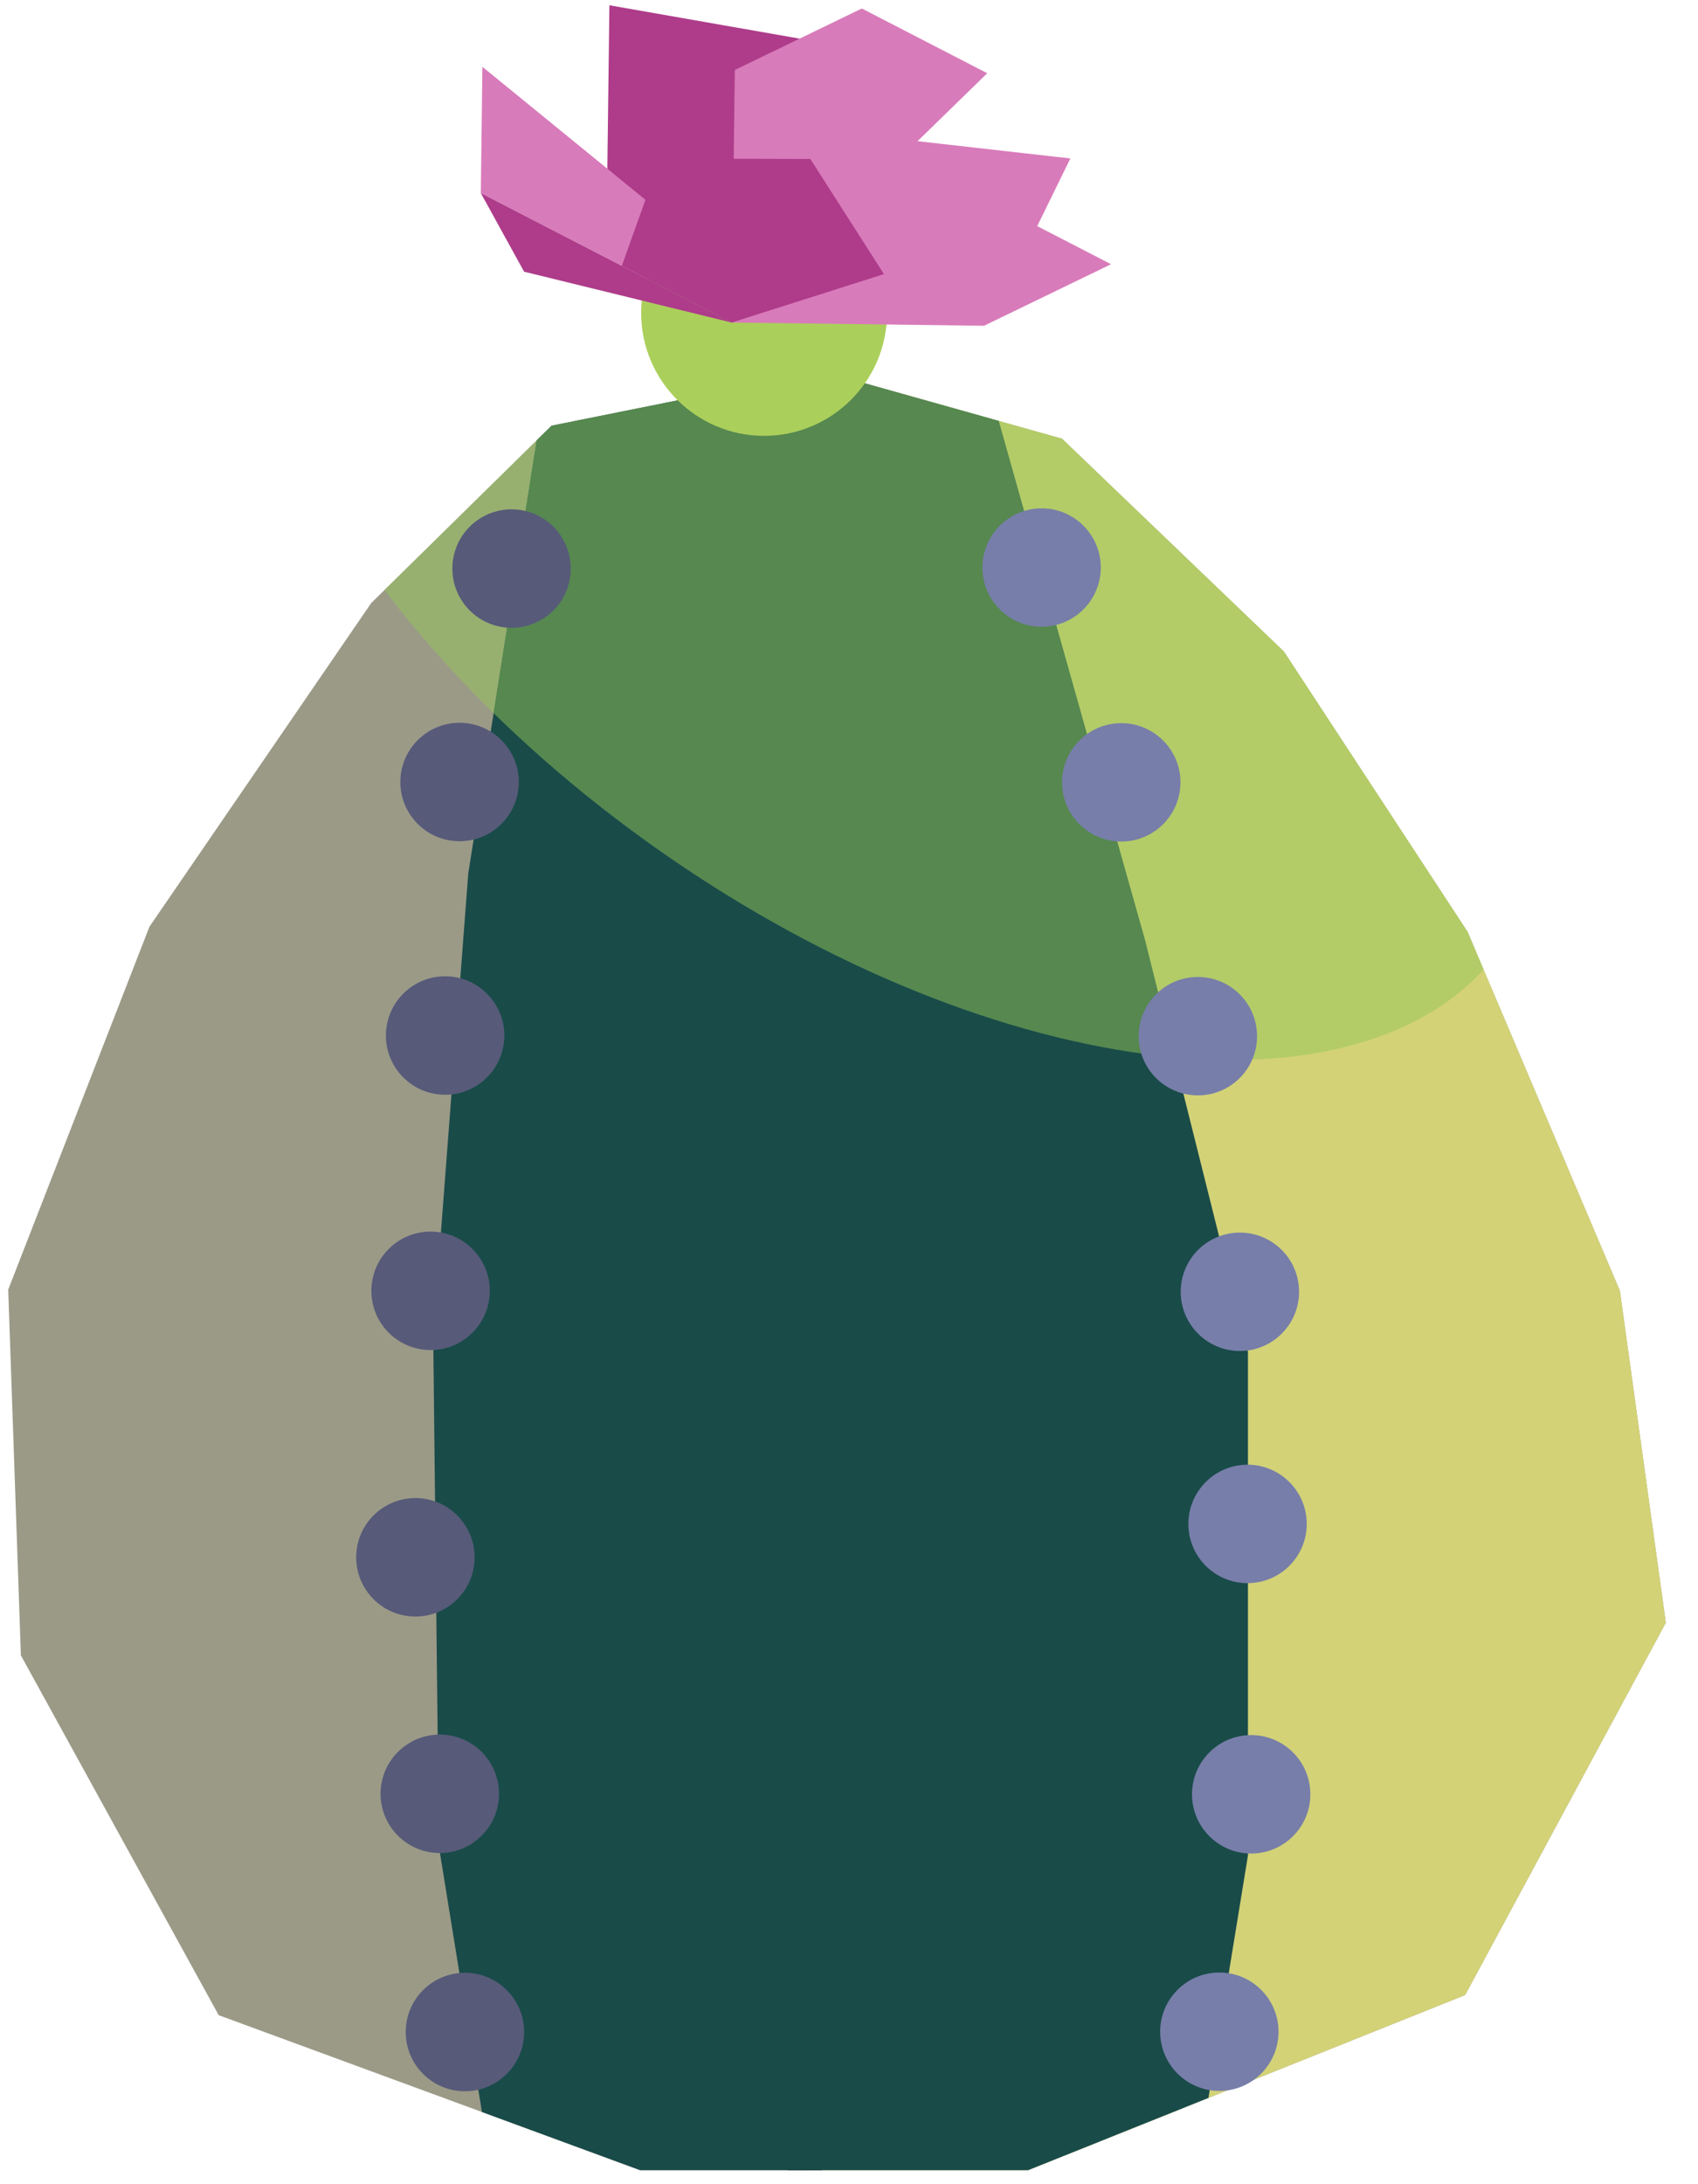 <?xml version="1.0" encoding="UTF-8" standalone="no"?><!DOCTYPE svg PUBLIC "-//W3C//DTD SVG 1.1//EN" "http://www.w3.org/Graphics/SVG/1.1/DTD/svg11.dtd"><svg width="100%" height="100%" viewBox="0 0 49 63" version="1.1" xmlns="http://www.w3.org/2000/svg" xmlns:xlink="http://www.w3.org/1999/xlink" xml:space="preserve" xmlns:serif="http://www.serif.com/" style="fill-rule:evenodd;clip-rule:evenodd;stroke-linecap:round;stroke-linejoin:round;stroke-miterlimit:1.5;"><g id="cactus04"><path d="M48.071,46.805l-1.325,-9.572l-4.397,-10.358l-5.3,-8.083l-6.403,-6.138l-6.924,-1.944l-7.805,1.569l-5.204,5.114l-6.4,9.336l-4.076,10.469l0.366,10.55l5.708,10.377l12.161,4.471l11.195,0l12.613,-5.052l5.791,-10.739Z" style="fill:#9b9a87;"/><clipPath id="_clip1"><path d="M48.071,46.805l-1.325,-9.572l-4.397,-10.358l-5.3,-8.083l-6.403,-6.138l-6.924,-1.944l-7.805,1.569l-5.204,5.114l-6.4,9.336l-4.076,10.469l0.366,10.55l5.708,10.377l12.161,4.471l11.195,0l12.613,-5.052l5.791,-10.739Z"/></clipPath><g clip-path="url(#_clip1)"><path d="M25.28,-5.894l-1.211,8.831l-0.89,62.903l23.567,7.136l13.009,-14.962c3.849,-41.307 -8.935,-79.846 -34.475,-63.908Z" style="fill:#d3d277;stroke:#000;stroke-width:1px;"/><path d="M32.493,5.382c9.707,6.793 14.581,16.605 10.876,21.898c-3.704,5.293 -14.592,4.075 -24.298,-2.718c-9.707,-6.793 -14.58,-16.605 -10.876,-21.898c3.704,-5.293 14.592,-4.075 24.298,2.718Z" style="fill:#95c759;fill-opacity:0.5;"/><path d="M13.513,25.194l2.764,-17.482l7.792,-3.892l2.799,1.4l6.179,21.919l2.966,11.852l0,14.524l-1.779,10.913l-19.687,0.434l-1.882,-11.606l-0.164,-14.78l1.012,-13.282Z" style="fill:#194b49;"/><clipPath id="_clip2"><path d="M13.513,25.194l2.764,-17.482l7.792,-3.892l2.799,1.4l6.179,21.919l2.966,11.852l0,14.524l-1.779,10.913l-19.687,0.434l-1.882,-11.606l-0.164,-14.78l1.012,-13.282Z"/></clipPath><g clip-path="url(#_clip2)"><path d="M32.493,5.382c9.707,6.793 14.581,16.605 10.876,21.898c-3.704,5.293 -14.592,4.075 -24.298,-2.718c-9.707,-6.793 -14.58,-16.605 -10.876,-21.898c3.704,-5.293 14.592,-4.075 24.298,2.718Z" style="fill:#95c759;fill-opacity:0.5;"/></g></g><g><path d="M30.107,18.077c-0.942,0.027 -1.729,-0.716 -1.756,-1.658c-0.027,-0.942 0.716,-1.729 1.658,-1.756c0.942,-0.027 1.729,0.716 1.756,1.658c0.027,0.942 -0.716,1.729 -1.658,1.756Z" style="fill:#777ea9;"/><path d="M32.406,24.273c-0.942,0.027 -1.729,-0.716 -1.757,-1.658c-0.027,-0.942 0.716,-1.729 1.658,-1.756c0.943,-0.027 1.73,0.716 1.757,1.658c0.027,0.942 -0.716,1.729 -1.658,1.756Z" style="fill:#777ea9;"/><path d="M34.617,31.594c-0.943,0.027 -1.73,-0.716 -1.757,-1.658c-0.027,-0.942 0.716,-1.729 1.658,-1.756c0.943,-0.027 1.729,0.716 1.757,1.658c0.027,0.942 -0.716,1.729 -1.658,1.756Z" style="fill:#777ea9;"/><path d="M36.05,45.663c-0.942,0.027 -1.729,-0.716 -1.756,-1.658c-0.027,-0.943 0.716,-1.73 1.658,-1.757c0.942,-0.027 1.729,0.716 1.756,1.658c0.028,0.943 -0.715,1.73 -1.658,1.757Z" style="fill:#777ea9;"/><path d="M36.155,53.462c-0.942,0.027 -1.729,-0.716 -1.756,-1.658c-0.028,-0.943 0.715,-1.73 1.658,-1.757c0.942,-0.027 1.729,0.716 1.756,1.658c0.027,0.943 -0.716,1.73 -1.658,1.757Z" style="fill:#777ea9;"/><path d="M35.236,60.309c-0.942,0.027 -1.729,-0.716 -1.756,-1.658c-0.027,-0.942 0.716,-1.729 1.658,-1.756c0.942,-0.027 1.729,0.716 1.756,1.658c0.027,0.942 -0.716,1.729 -1.658,1.756Z" style="fill:#777ea9;"/><path d="M35.829,38.967c-0.942,0.027 -1.729,-0.716 -1.756,-1.658c-0.028,-0.942 0.715,-1.729 1.658,-1.756c0.942,-0.027 1.729,0.716 1.756,1.658c0.027,0.942 -0.716,1.729 -1.658,1.756Z" style="fill:#777ea9;"/></g><g><g><path d="M14.665,18.105c0.941,0.053 1.749,-0.667 1.802,-1.608c0.054,-0.941 -0.666,-1.749 -1.608,-1.803c-0.941,-0.053 -1.748,0.667 -1.802,1.608c-0.054,0.941 0.667,1.749 1.608,1.803Z" style="fill:#777ea9;"/><path d="M13.164,24.261c0.941,0.054 1.749,-0.667 1.803,-1.608c0.053,-0.941 -0.667,-1.748 -1.608,-1.802c-0.941,-0.054 -1.749,0.667 -1.803,1.608c-0.053,0.941 0.667,1.749 1.608,1.802Z" style="fill:#777ea9;"/><path d="M12.747,31.573c0.942,0.054 1.749,-0.667 1.803,-1.608c0.053,-0.941 -0.667,-1.748 -1.608,-1.802c-0.941,-0.054 -1.749,0.667 -1.802,1.608c-0.054,0.941 0.666,1.749 1.607,1.802Z" style="fill:#777ea9;"/><path d="M11.889,46.624c0.942,0.053 1.749,-0.667 1.803,-1.608c0.053,-0.941 -0.667,-1.749 -1.608,-1.803c-0.941,-0.053 -1.749,0.667 -1.802,1.608c-0.054,0.941 0.666,1.749 1.607,1.803Z" style="fill:#777ea9;"/><path d="M12.593,53.445c0.941,0.054 1.749,-0.667 1.803,-1.608c0.053,-0.941 -0.667,-1.749 -1.608,-1.802c-0.941,-0.054 -1.749,0.667 -1.803,1.608c-0.053,0.941 0.667,1.748 1.608,1.802Z" style="fill:#777ea9;"/><path d="M13.319,60.316c0.941,0.053 1.748,-0.667 1.802,-1.608c0.054,-0.941 -0.667,-1.749 -1.608,-1.802c-0.941,-0.054 -1.748,0.666 -1.802,1.607c-0.054,0.942 0.667,1.749 1.608,1.803Z" style="fill:#777ea9;"/><path d="M12.328,38.937c0.941,0.054 1.748,-0.666 1.802,-1.608c0.054,-0.941 -0.667,-1.748 -1.608,-1.802c-0.941,-0.054 -1.749,0.667 -1.802,1.608c-0.054,0.941 0.667,1.749 1.608,1.802Z" style="fill:#777ea9;"/></g><g><g opacity="0.3"><path d="M15.377,14.806c-0.88,-0.339 -1.869,0.099 -2.208,0.979c-0.339,0.879 0.099,1.869 0.979,2.208c0.879,0.339 1.868,-0.099 2.208,-0.979c0.339,-0.879 -0.1,-1.869 -0.979,-2.208Z" style="fill:#090705;"/><path d="M13.164,24.261c0.941,0.054 1.749,-0.667 1.803,-1.608c0.053,-0.941 -0.667,-1.748 -1.608,-1.802c-0.941,-0.054 -1.749,0.667 -1.803,1.608c-0.053,0.941 0.667,1.749 1.608,1.802Z" style="fill:#090705;"/><path d="M12.747,31.573c0.942,0.054 1.749,-0.667 1.803,-1.608c0.053,-0.941 -0.667,-1.748 -1.608,-1.802c-0.941,-0.054 -1.749,0.667 -1.802,1.608c-0.054,0.941 0.666,1.749 1.607,1.802Z" style="fill:#090705;"/><path d="M11.889,46.624c0.942,0.053 1.749,-0.667 1.803,-1.608c0.053,-0.941 -0.667,-1.749 -1.608,-1.803c-0.941,-0.053 -1.749,0.667 -1.802,1.608c-0.054,0.941 0.666,1.749 1.607,1.803Z" style="fill:#090705;"/><path d="M12.593,53.445c0.941,0.054 1.749,-0.667 1.803,-1.608c0.053,-0.941 -0.667,-1.749 -1.608,-1.802c-0.941,-0.054 -1.749,0.667 -1.803,1.608c-0.053,0.941 0.667,1.748 1.608,1.802Z" style="fill:#090705;"/><path d="M13.319,60.316c0.941,0.053 1.748,-0.667 1.802,-1.608c0.054,-0.941 -0.667,-1.749 -1.608,-1.802c-0.941,-0.054 -1.748,0.666 -1.802,1.607c-0.054,0.942 0.667,1.749 1.608,1.803Z" style="fill:#090705;"/><path d="M12.328,38.937c0.941,0.054 1.748,-0.666 1.802,-1.608c0.054,-0.941 -0.667,-1.748 -1.608,-1.802c-0.941,-0.054 -1.749,0.667 -1.802,1.608c-0.054,0.941 0.667,1.749 1.608,1.802Z" style="fill:#090705;"/></g></g></g><g><g><circle cx="22.05" cy="9.023" r="3.548" style="fill:#abcf5b;"/></g></g><g><g><path d="M21.113,9.303l-3.593,-3.958l0.066,-5.193l5.488,0.962l-1.961,8.189" style="fill:#ae3c8a;"/><path d="M21.113,9.303l-7.238,-3.734l0.046,-3.642l7.211,5.88" style="fill:#d87bba;"/><path d="M21.113,9.303l7.376,-7.191l-3.619,-1.867l-3.665,1.774l-0.092,7.284Z" style="fill:#d87bba;"/><path d="M21.113,9.303l3.711,-5.417l6.064,0.684l-0.956,1.952l-8.819,2.781" style="fill:#d87bba;"/><path d="M21.113,9.303l7.284,0.093l3.665,-1.775l-3.619,-1.867l-7.33,3.549" style="fill:#d87bba;"/><path d="M21.113,9.303l-3.169,-1.635l1.107,-3.094l4.332,0.01l2.126,3.322l-4.396,1.397Z" style="fill:#ae3c8a;"/><path d="M13.875,5.569l1.249,2.268l5.989,1.466l-7.238,-3.734Z" style="fill:#ae3c8a;"/></g></g></g></svg>